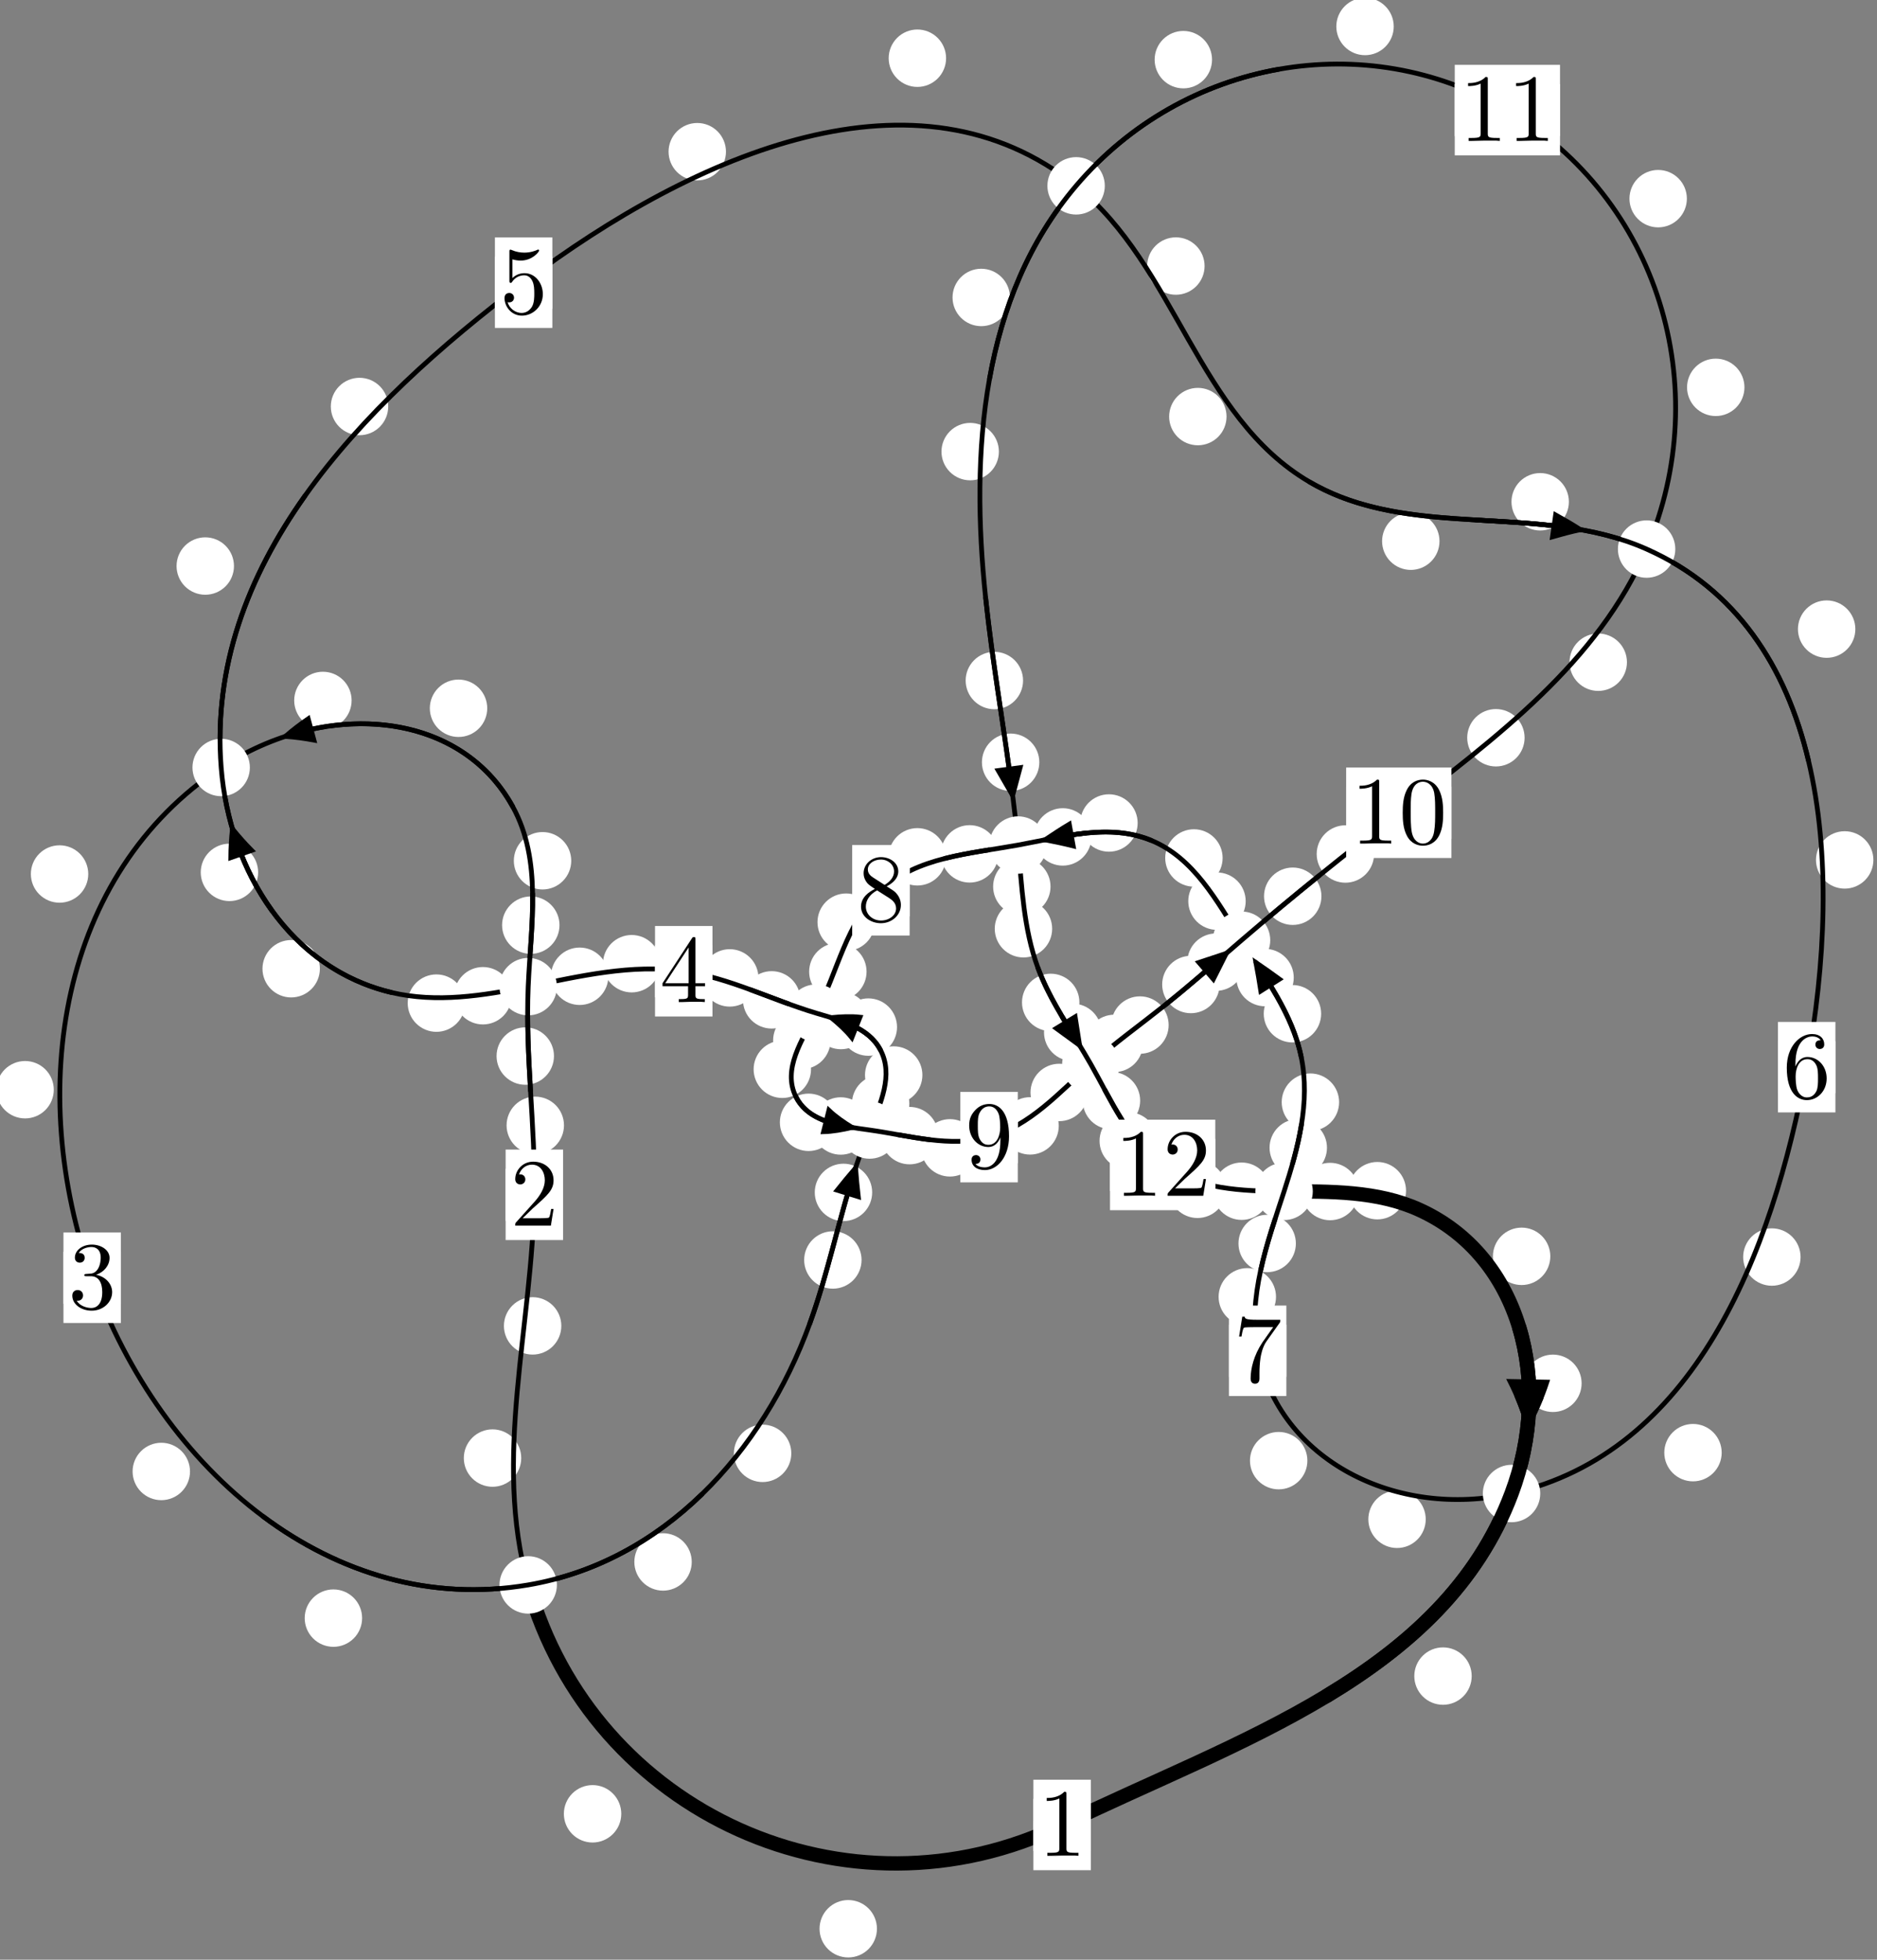 <?xml version="1.0"?>
<!-- Created by MetaPost 1.999 on 2021.07.05:2358 -->
<svg version="1.1" xmlns="http://www.w3.org/2000/svg" xmlns:xlink="http://www.w3.org/1999/xlink" width="195.448" height="204.015" viewBox="0 0 195.448 204.015">
<rect x="0" y="0" width="195.448" height="204.015" fill="#808080" stroke="none"/>
<!-- Original BoundingBox: -55.376053 -38.783203 140.072418 165.231598 -->
  <defs>
    <g transform="scale(0.01,0.01)" id="GLYPHcmr10_48">
      <path style="fill-rule: evenodd;" d="M460 -320C460 -400,455 -480,420 -554C374 -650,292 -666,250 -666C190 -666,117 -640,76 -547C44 -478,39 -400,39 -320C39 -245,43 -155,84 -79C127 2,200 22,249 22C303 22,379 1,423 -94C455 -163,460 -241,460 -320M249 -0C210 -0,151 -25,133 -121C122 -181,122 -273,122 -332C122 -396,122 -462,130 -516C149 -635,224 -644,249 -644C282 -644,348 -626,367 -527C377 -471,377 -395,377 -332C377 -257,377 -189,366 -125C351 -30,294 -0,249 -0"></path>
    </g>
    <g transform="scale(0.01,0.01)" id="GLYPHcmr10_49">
      <path style="fill-rule: evenodd;" d="M294 -640C294 -664,294 -666,271 -666C209 -602,121 -602,89 -602L89 -571C109 -571,168 -571,220 -597L220 -79C220 -43,217 -31,127 -31L95 -31L95 -0L257 -0L130 -3L217 -3L257 -3L297 -3L384 -3L419 -0L419 -31L387 -31C297 -31,294 -42,294 -79"></path>
    </g>
    <g transform="scale(0.01,0.01)" id="GLYPHcmr10_50">
      <path style="fill-rule: evenodd;" d="M127 -77L233 -180C389 -318,449 -372,449 -472C449 -586,359 -666,237 -666C124 -666,50 -574,50 -485C50 -429,100 -429,103 -429C120 -429,155 -441,155 -482C155 -508,137 -534,102 -534C94 -534,92 -534,89 -533C112 -598,166 -635,224 -635C315 -635,358 -554,358 -472C358 -392,308 -313,253 -251L61 -37C50 -26,50 -24,50 -0L421 -0L449 -174L424 -174C419 -144,412 -100,402 -85C395 -77,329 -77,307 -77"></path>
    </g>
    <g transform="scale(0.01,0.01)" id="GLYPHcmr10_51">
      <path style="fill-rule: evenodd;" d="M290 -352C372 -379,430 -449,430 -528C430 -610,342 -666,246 -666C145 -666,69 -606,69 -530C69 -497,91 -478,120 -478C151 -478,171 -500,171 -529C171 -579,124 -579,109 -579C140 -628,206 -641,242 -641C283 -641,338 -619,338 -529C338 -517,336 -459,310 -415C280 -367,246 -364,221 -363C213 -362,189 -360,182 -360C174 -359,167 -358,167 -348C167 -337,174 -337,191 -337L235 -337C317 -337,354 -269,354 -171C354 -35,285 -6,241 -6C198 -6,123 -23,88 -82C123 -77,154 -99,154 -137C154 -173,127 -193,98 -193C74 -193,42 -179,42 -135C42 -44,135 22,244 22C366 22,457 -69,457 -171C457 -253,394 -331,290 -352"></path>
    </g>
    <g transform="scale(0.01,0.01)" id="GLYPHcmr10_52">
      <path style="fill-rule: evenodd;" d="M294 -165L294 -78C294 -42,292 -31,218 -31L197 -31L197 -0L332 -0L238 -3L290 -3L332 -3L374 -3L427 -3L468 -0L468 -31L447 -31C373 -31,371 -42,371 -78L371 -165L471 -165L471 -196L371 -196L371 -651C371 -671,371 -677,355 -677C346 -677,343 -677,335 -665L28 -196L28 -165M300 -196L56 -196L300 -569"></path>
    </g>
    <g transform="scale(0.01,0.01)" id="GLYPHcmr10_53">
      <path style="fill-rule: evenodd;" d="M449 -201C449 -320,367 -420,259 -420C211 -420,168 -404,132 -369L132 -564C152 -558,185 -551,217 -551C340 -551,410 -642,410 -655C410 -661,407 -666,400 -666C399 -666,397 -666,392 -663C372 -654,323 -634,256 -634C216 -634,170 -641,123 -662C115 -665,113 -665,111 -665C101 -665,101 -657,101 -641L101 -345C101 -327,101 -319,115 -319C122 -319,124 -322,128 -328C139 -344,176 -398,257 -398C309 -398,334 -352,342 -334C358 -297,360 -258,360 -208C360 -173,360 -113,336 -71C312 -32,275 -6,229 -6C156 -6,99 -59,82 -118C85 -117,88 -116,99 -116C132 -116,149 -141,149 -165C149 -189,132 -214,99 -214C85 -214,50 -207,50 -161C50 -75,119 22,231 22C347 22,449 -74,449 -201"></path>
    </g>
    <g transform="scale(0.01,0.01)" id="GLYPHcmr10_54">
      <path style="fill-rule: evenodd;" d="M132 -328L132 -352C132 -605,256 -641,307 -641C331 -641,373 -635,395 -601C380 -601,340 -601,340 -556C340 -525,364 -510,386 -510C402 -510,432 -519,432 -558C432 -618,388 -666,305 -666C177 -666,42 -537,42 -316C42 -49,158 22,251 22C362 22,457 -72,457 -204C457 -331,368 -427,257 -427C189 -427,152 -376,132 -328M251 -6C188 -6,158 -66,152 -81C134 -128,134 -208,134 -226C134 -304,166 -404,256 -404C272 -404,318 -404,349 -342C367 -305,367 -254,367 -205C367 -157,367 -107,350 -71C320 -11,274 -6,251 -6"></path>
    </g>
    <g transform="scale(0.01,0.01)" id="GLYPHcmr10_55">
      <path style="fill-rule: evenodd;" d="M476 -609C485 -621,485 -623,485 -644L242 -644C120 -644,118 -657,114 -676L89 -676L56 -470L81 -470C84 -486,93 -549,106 -561C113 -567,191 -567,204 -567L411 -567C400 -551,321 -442,299 -409C209 -274,176 -135,176 -33C176 -23,176 22,222 22C268 22,268 -23,268 -33L268 -84C268 -139,271 -194,279 -248C283 -271,297 -357,341 -419"></path>
    </g>
    <g transform="scale(0.01,0.01)" id="GLYPHcmr10_56">
      <path style="fill-rule: evenodd;" d="M163 -457C117 -487,113 -521,113 -538C113 -599,178 -641,249 -641C322 -641,386 -589,386 -517C386 -460,347 -412,287 -377M309 -362C381 -399,430 -451,430 -517C430 -609,341 -666,250 -666C150 -666,69 -592,69 -499C69 -481,71 -436,113 -389C124 -377,161 -352,186 -335C128 -306,42 -250,42 -151C42 -45,144 22,249 22C362 22,457 -61,457 -168C457 -204,446 -249,408 -291C389 -312,373 -322,309 -362M209 -320L332 -242C360 -223,407 -193,407 -132C407 -58,332 -6,250 -6C164 -6,92 -68,92 -151C92 -209,124 -273,209 -320"></path>
    </g>
    <g transform="scale(0.01,0.01)" id="GLYPHcmr10_57">
      <path style="fill-rule: evenodd;" d="M367 -318L367 -286C367 -52,263 -6,205 -6C188 -6,134 -8,107 -42C151 -42,159 -71,159 -88C159 -119,135 -134,113 -134C97 -134,67 -125,67 -86C67 -19,121 22,206 22C335 22,457 -114,457 -329C457 -598,342 -666,253 -666C198 -666,149 -648,106 -603C65 -558,42 -516,42 -441C42 -316,130 -218,242 -218C303 -218,344 -260,367 -318M243 -241C227 -241,181 -241,150 -304C132 -341,132 -391,132 -440C132 -494,132 -541,153 -578C180 -628,218 -641,253 -641C299 -641,332 -607,349 -562C361 -530,365 -467,365 -421C365 -338,331 -241,243 -241"></path>
    </g>
  </defs>
  <path d="M91.314 200.794C91.314 200.002,90.999 199.242,90.439 198.681C89.878 198.121,89.118 197.806,88.326 197.806C87.533 197.806,86.773 198.121,86.212 198.681C85.652 199.242,85.337 200.002,85.337 200.794C85.337 201.587,85.652 202.347,86.212 202.908C86.773 203.468,87.533 203.783,88.326 203.783C89.118 203.783,89.878 203.468,90.439 202.908C90.999 202.347,91.314 201.587,91.314 200.794Z" style="fill: rgb(100%,100%,100%);stroke: none;"></path>
  <path d="M113.584 189.989C113.584 189.196,113.269 188.436,112.709 187.875C112.148 187.315,111.388 187,110.596 187C109.803 187,109.043 187.315,108.482 187.875C107.922 188.436,107.607 189.196,107.607 189.989C107.607 190.781,107.922 191.541,108.482 192.102C109.043 192.662,109.803 192.977,110.596 192.977C111.388 192.977,112.148 192.662,112.709 192.102C113.269 191.541,113.584 190.781,113.584 189.989Z" style="fill: rgb(100%,100%,100%);stroke: none;"></path>
  <path d="M54.274 151.794C54.274 151.001,53.959 150.241,53.398 149.681C52.838 149.12,52.078 148.805,51.285 148.805C50.492 148.805,49.732 149.12,49.172 149.681C48.611 150.241,48.296 151.001,48.296 151.794C48.296 152.587,48.611 153.347,49.172 153.907C49.732 154.468,50.492 154.783,51.285 154.783C52.078 154.783,52.838 154.468,53.398 153.907C53.959 153.347,54.274 152.587,54.274 151.794Z" style="fill: rgb(100%,100%,100%);stroke: none;"></path>
  <path d="M64.692 188.828C64.692 188.036,64.377 187.275,63.816 186.715C63.256 186.154,62.496 185.84,61.703 185.84C60.91 185.84,60.15 186.154,59.59 186.715C59.029 187.275,58.714 188.036,58.714 188.828C58.714 189.621,59.029 190.381,59.59 190.942C60.15 191.502,60.91 191.817,61.703 191.817C62.496 191.817,63.256 191.502,63.816 190.942C64.377 190.381,64.692 189.621,64.692 188.828Z" style="fill: rgb(100%,100%,100%);stroke: none;"></path>
  <path d="M58.726 117.155C58.726 116.362,58.411 115.602,57.851 115.041C57.291 114.481,56.53 114.166,55.738 114.166C54.945 114.166,54.185 114.481,53.624 115.041C53.064 115.602,52.749 116.362,52.749 117.155C52.749 117.947,53.064 118.707,53.624 119.268C54.185 119.828,54.945 120.143,55.738 120.143C56.53 120.143,57.291 119.828,57.851 119.268C58.411 118.707,58.726 117.947,58.726 117.155Z" style="fill: rgb(100%,100%,100%);stroke: none;"></path>
  <path d="M58.449 138.032C58.449 137.239,58.134 136.479,57.574 135.919C57.013 135.358,56.253 135.043,55.46 135.043C54.668 135.043,53.907 135.358,53.347 135.919C52.786 136.479,52.472 137.239,52.472 138.032C52.472 138.825,52.786 139.585,53.347 140.145C53.907 140.706,54.668 141.021,55.46 141.021C56.253 141.021,57.013 140.706,57.574 140.145C58.134 139.585,58.449 138.825,58.449 138.032Z" style="fill: rgb(100%,100%,100%);stroke: none;"></path>
  <path d="M58.259 96.314C58.259 95.521,57.944 94.761,57.383 94.2C56.823 93.64,56.063 93.325,55.27 93.325C54.477 93.325,53.717 93.64,53.157 94.2C52.596 94.761,52.281 95.521,52.281 96.314C52.281 97.106,52.596 97.866,53.157 98.427C53.717 98.987,54.477 99.302,55.27 99.302C56.063 99.302,56.823 98.987,57.383 98.427C57.944 97.866,58.259 97.106,58.259 96.314Z" style="fill: rgb(100%,100%,100%);stroke: none;"></path>
  <path d="M57.684 109.942C57.684 109.149,57.369 108.389,56.808 107.829C56.248 107.268,55.488 106.953,54.695 106.953C53.902 106.953,53.142 107.268,52.582 107.829C52.021 108.389,51.706 109.149,51.706 109.942C51.706 110.735,52.021 111.495,52.582 112.055C53.142 112.616,53.902 112.931,54.695 112.931C55.488 112.931,56.248 112.616,56.808 112.055C57.369 111.495,57.684 110.735,57.684 109.942Z" style="fill: rgb(100%,100%,100%);stroke: none;"></path>
  <path d="M50.735 73.735C50.735 72.943,50.42 72.182,49.859 71.622C49.299 71.061,48.539 70.747,47.746 70.747C46.953 70.747,46.193 71.061,45.633 71.622C45.072 72.182,44.757 72.943,44.757 73.735C44.757 74.528,45.072 75.288,45.633 75.849C46.193 76.409,46.953 76.724,47.746 76.724C48.539 76.724,49.299 76.409,49.859 75.849C50.42 75.288,50.735 74.528,50.735 73.735Z" style="fill: rgb(100%,100%,100%);stroke: none;"></path>
  <path d="M59.482 89.61C59.482 88.817,59.167 88.057,58.606 87.497C58.046 86.936,57.286 86.621,56.493 86.621C55.7 86.621,54.94 86.936,54.38 87.497C53.819 88.057,53.504 88.817,53.504 89.61C53.504 90.403,53.819 91.163,54.38 91.723C54.94 92.284,55.7 92.599,56.493 92.599C57.286 92.599,58.046 92.284,58.606 91.723C59.167 91.163,59.482 90.403,59.482 89.61Z" style="fill: rgb(100%,100%,100%);stroke: none;"></path>
  <path d="M9.19 90.989C9.19 90.196,8.875 89.436,8.315 88.876C7.754 88.315,6.994 88,6.201 88C5.409 88,4.648 88.315,4.088 88.876C3.527 89.436,3.213 90.196,3.213 90.989C3.213 91.782,3.527 92.542,4.088 93.102C4.648 93.663,5.409 93.978,6.201 93.978C6.994 93.978,7.754 93.663,8.315 93.102C8.875 92.542,9.19 91.782,9.19 90.989Z" style="fill: rgb(100%,100%,100%);stroke: none;"></path>
  <path d="M36.613 72.921C36.613 72.128,36.298 71.368,35.738 70.808C35.177 70.247,34.417 69.932,33.624 69.932C32.831 69.932,32.071 70.247,31.511 70.808C30.95 71.368,30.635 72.128,30.635 72.921C30.635 73.714,30.95 74.474,31.511 75.034C32.071 75.595,32.831 75.91,33.624 75.91C34.417 75.91,35.177 75.595,35.738 75.034C36.298 74.474,36.613 73.714,36.613 72.921Z" style="fill: rgb(100%,100%,100%);stroke: none;"></path>
  <path d="M19.785 153.189C19.785 152.396,19.47 151.636,18.909 151.075C18.349 150.515,17.589 150.2,16.796 150.2C16.003 150.2,15.243 150.515,14.683 151.075C14.122 151.636,13.807 152.396,13.807 153.189C13.807 153.981,14.122 154.742,14.683 155.302C15.243 155.862,16.003 156.177,16.796 156.177C17.589 156.177,18.349 155.862,18.909 155.302C19.47 154.742,19.785 153.981,19.785 153.189Z" style="fill: rgb(100%,100%,100%);stroke: none;"></path>
  <path d="M5.601 113.445C5.601 112.653,5.286 111.893,4.726 111.332C4.166 110.772,3.405 110.457,2.613 110.457C1.82 110.457,1.06 110.772,0.499 111.332C-0.061 111.893,-0.376 112.653,-0.376 113.445C-0.376 114.238,-0.061 114.998,0.499 115.559C1.06 116.119,1.82 116.434,2.613 116.434C3.405 116.434,4.166 116.119,4.726 115.559C5.286 114.998,5.601 114.238,5.601 113.445Z" style="fill: rgb(100%,100%,100%);stroke: none;"></path>
  <path d="M72.03 162.607C72.03 161.814,71.715 161.054,71.155 160.494C70.594 159.933,69.834 159.618,69.041 159.618C68.249 159.618,67.489 159.933,66.928 160.494C66.368 161.054,66.053 161.814,66.053 162.607C66.053 163.4,66.368 164.16,66.928 164.72C67.489 165.281,68.249 165.596,69.041 165.596C69.834 165.596,70.594 165.281,71.155 164.72C71.715 164.16,72.03 163.4,72.03 162.607Z" style="fill: rgb(100%,100%,100%);stroke: none;"></path>
  <path d="M37.706 168.456C37.706 167.664,37.391 166.904,36.83 166.343C36.27 165.783,35.51 165.468,34.717 165.468C33.924 165.468,33.164 165.783,32.604 166.343C32.043 166.904,31.728 167.664,31.728 168.456C31.728 169.249,32.043 170.009,32.604 170.57C33.164 171.13,33.924 171.445,34.717 171.445C35.51 171.445,36.27 171.13,36.83 170.57C37.391 170.009,37.706 169.249,37.706 168.456Z" style="fill: rgb(100%,100%,100%);stroke: none;"></path>
  <path d="M89.713 131.171C89.713 130.379,89.398 129.619,88.838 129.058C88.277 128.498,87.517 128.183,86.724 128.183C85.932 128.183,85.172 128.498,84.611 129.058C84.051 129.619,83.736 130.379,83.736 131.171C83.736 131.964,84.051 132.724,84.611 133.285C85.172 133.845,85.932 134.16,86.724 134.16C87.517 134.16,88.277 133.845,88.838 133.285C89.398 132.724,89.713 131.964,89.713 131.171Z" style="fill: rgb(100%,100%,100%);stroke: none;"></path>
  <path d="M82.397 151.302C82.397 150.51,82.082 149.75,81.521 149.189C80.961 148.629,80.201 148.314,79.408 148.314C78.615 148.314,77.855 148.629,77.295 149.189C76.734 149.75,76.419 150.51,76.419 151.302C76.419 152.095,76.734 152.855,77.295 153.416C77.855 153.976,78.615 154.291,79.408 154.291C80.201 154.291,80.961 153.976,81.521 153.416C82.082 152.855,82.397 152.095,82.397 151.302Z" style="fill: rgb(100%,100%,100%);stroke: none;"></path>
  <path d="M94.688 114.893C94.688 114.1,94.373 113.34,93.813 112.779C93.252 112.219,92.492 111.904,91.7 111.904C90.907 111.904,90.147 112.219,89.586 112.779C89.026 113.34,88.711 114.1,88.711 114.893C88.711 115.685,89.026 116.445,89.586 117.006C90.147 117.566,90.907 117.881,91.7 117.881C92.492 117.881,93.252 117.566,93.813 117.006C94.373 116.445,94.688 115.685,94.688 114.893Z" style="fill: rgb(100%,100%,100%);stroke: none;"></path>
  <path d="M90.817 124.135C90.817 123.343,90.503 122.582,89.942 122.022C89.382 121.461,88.621 121.147,87.829 121.147C87.036 121.147,86.276 121.461,85.715 122.022C85.155 122.582,84.84 123.343,84.84 124.135C84.84 124.928,85.155 125.688,85.715 126.249C86.276 126.809,87.036 127.124,87.829 127.124C88.621 127.124,89.382 126.809,89.942 126.249C90.503 125.688,90.817 124.928,90.817 124.135Z" style="fill: rgb(100%,100%,100%);stroke: none;"></path>
  <path d="M93.406 106.926C93.406 106.134,93.091 105.373,92.53 104.813C91.97 104.252,91.21 103.938,90.417 103.938C89.624 103.938,88.864 104.252,88.304 104.813C87.743 105.373,87.428 106.134,87.428 106.926C87.428 107.719,87.743 108.479,88.304 109.04C88.864 109.6,89.624 109.915,90.417 109.915C91.21 109.915,91.97 109.6,92.53 109.04C93.091 108.479,93.406 107.719,93.406 106.926Z" style="fill: rgb(100%,100%,100%);stroke: none;"></path>
  <path d="M96.047 111.916C96.047 111.124,95.732 110.364,95.172 109.803C94.611 109.243,93.851 108.928,93.059 108.928C92.266 108.928,91.506 109.243,90.945 109.803C90.385 110.364,90.07 111.124,90.07 111.916C90.07 112.709,90.385 113.469,90.945 114.03C91.506 114.59,92.266 114.905,93.059 114.905C93.851 114.905,94.611 114.59,95.172 114.03C95.732 113.469,96.047 112.709,96.047 111.916Z" style="fill: rgb(100%,100%,100%);stroke: none;"></path>
  <path d="M83.34 104.092C83.34 103.299,83.025 102.539,82.465 101.978C81.904 101.418,81.144 101.103,80.352 101.103C79.559 101.103,78.799 101.418,78.238 101.978C77.678 102.539,77.363 103.299,77.363 104.092C77.363 104.884,77.678 105.644,78.238 106.205C78.799 106.765,79.559 107.08,80.352 107.08C81.144 107.08,81.904 106.765,82.465 106.205C83.025 105.644,83.34 104.884,83.34 104.092Z" style="fill: rgb(100%,100%,100%);stroke: none;"></path>
  <path d="M90.554 106.243C90.554 105.45,90.239 104.69,89.678 104.13C89.118 103.569,88.358 103.254,87.565 103.254C86.772 103.254,86.012 103.569,85.452 104.13C84.891 104.69,84.576 105.45,84.576 106.243C84.576 107.036,84.891 107.796,85.452 108.356C86.012 108.917,86.772 109.232,87.565 109.232C88.358 109.232,89.118 108.917,89.678 108.356C90.239 107.796,90.554 107.036,90.554 106.243Z" style="fill: rgb(100%,100%,100%);stroke: none;"></path>
  <path d="M68.764 100.327C68.764 99.534,68.449 98.774,67.889 98.214C67.328 97.653,66.568 97.338,65.776 97.338C64.983 97.338,64.223 97.653,63.662 98.214C63.102 98.774,62.787 99.534,62.787 100.327C62.787 101.12,63.102 101.88,63.662 102.44C64.223 103.001,64.983 103.316,65.776 103.316C66.568 103.316,67.328 103.001,67.889 102.44C68.449 101.88,68.764 101.12,68.764 100.327Z" style="fill: rgb(100%,100%,100%);stroke: none;"></path>
  <path d="M78.975 101.806C78.975 101.013,78.66 100.253,78.1 99.693C77.539 99.132,76.779 98.817,75.986 98.817C75.194 98.817,74.434 99.132,73.873 99.693C73.313 100.253,72.998 101.013,72.998 101.806C72.998 102.599,73.313 103.359,73.873 103.919C74.434 104.48,75.194 104.795,75.986 104.795C76.779 104.795,77.539 104.48,78.1 103.919C78.66 103.359,78.975 102.599,78.975 101.806Z" style="fill: rgb(100%,100%,100%);stroke: none;"></path>
  <path d="M53.275 103.662C53.275 102.87,52.96 102.11,52.399 101.549C51.839 100.989,51.079 100.674,50.286 100.674C49.493 100.674,48.733 100.989,48.173 101.549C47.612 102.11,47.297 102.87,47.297 103.662C47.297 104.455,47.612 105.215,48.173 105.776C48.733 106.336,49.493 106.651,50.286 106.651C51.079 106.651,51.839 106.336,52.399 105.776C52.96 105.215,53.275 104.455,53.275 103.662Z" style="fill: rgb(100%,100%,100%);stroke: none;"></path>
  <path d="M63.348 101.635C63.348 100.842,63.033 100.082,62.472 99.522C61.912 98.961,61.151 98.646,60.359 98.646C59.566 98.646,58.806 98.961,58.245 99.522C57.685 100.082,57.37 100.842,57.37 101.635C57.37 102.428,57.685 103.188,58.245 103.748C58.806 104.309,59.566 104.624,60.359 104.624C61.151 104.624,61.912 104.309,62.472 103.748C63.033 103.188,63.348 102.428,63.348 101.635Z" style="fill: rgb(100%,100%,100%);stroke: none;"></path>
  <path d="M33.308 100.851C33.308 100.058,32.993 99.298,32.433 98.737C31.872 98.177,31.112 97.862,30.319 97.862C29.527 97.862,28.766 98.177,28.206 98.737C27.646 99.298,27.331 100.058,27.331 100.851C27.331 101.643,27.646 102.403,28.206 102.964C28.766 103.524,29.527 103.839,30.319 103.839C31.112 103.839,31.872 103.524,32.433 102.964C32.993 102.403,33.308 101.643,33.308 100.851Z" style="fill: rgb(100%,100%,100%);stroke: none;"></path>
  <path d="M48.43 104.431C48.43 103.638,48.115 102.878,47.555 102.317C46.994 101.757,46.234 101.442,45.441 101.442C44.649 101.442,43.889 101.757,43.328 102.317C42.768 102.878,42.453 103.638,42.453 104.431C42.453 105.223,42.768 105.984,43.328 106.544C43.889 107.105,44.649 107.42,45.441 107.42C46.234 107.42,46.994 107.105,47.555 106.544C48.115 105.984,48.43 105.223,48.43 104.431Z" style="fill: rgb(100%,100%,100%);stroke: none;"></path>
  <path d="M24.363 58.929C24.363 58.136,24.048 57.376,23.487 56.815C22.927 56.255,22.166 55.94,21.374 55.94C20.581 55.94,19.821 56.255,19.26 56.815C18.7 57.376,18.385 58.136,18.385 58.929C18.385 59.721,18.7 60.482,19.26 61.042C19.821 61.602,20.581 61.917,21.374 61.917C22.166 61.917,22.927 61.602,23.487 61.042C24.048 60.482,24.363 59.721,24.363 58.929Z" style="fill: rgb(100%,100%,100%);stroke: none;"></path>
  <path d="M26.88 90.819C26.88 90.026,26.565 89.266,26.005 88.705C25.444 88.145,24.684 87.83,23.892 87.83C23.099 87.83,22.339 88.145,21.778 88.705C21.218 89.266,20.903 90.026,20.903 90.819C20.903 91.611,21.218 92.372,21.778 92.932C22.339 93.493,23.099 93.808,23.892 93.808C24.684 93.808,25.444 93.493,26.005 92.932C26.565 92.372,26.88 91.611,26.88 90.819Z" style="fill: rgb(100%,100%,100%);stroke: none;"></path>
  <path d="M75.593 15.792C75.593 14.999,75.278 14.239,74.718 13.678C74.157 13.118,73.397 12.803,72.604 12.803C71.812 12.803,71.052 13.118,70.491 13.678C69.931 14.239,69.616 14.999,69.616 15.792C69.616 16.584,69.931 17.345,70.491 17.905C71.052 18.466,71.812 18.781,72.604 18.781C73.397 18.781,74.157 18.466,74.718 17.905C75.278 17.345,75.593 16.584,75.593 15.792Z" style="fill: rgb(100%,100%,100%);stroke: none;"></path>
  <path d="M40.425 42.319C40.425 41.527,40.11 40.767,39.549 40.206C38.989 39.646,38.229 39.331,37.436 39.331C36.643 39.331,35.883 39.646,35.323 40.206C34.762 40.767,34.447 41.527,34.447 42.319C34.447 43.112,34.762 43.872,35.323 44.433C35.883 44.993,36.643 45.308,37.436 45.308C38.229 45.308,38.989 44.993,39.549 44.433C40.11 43.872,40.425 43.112,40.425 42.319Z" style="fill: rgb(100%,100%,100%);stroke: none;"></path>
  <path d="M125.43 27.697C125.43 26.904,125.115 26.144,124.555 25.584C123.994 25.023,123.234 24.708,122.441 24.708C121.649 24.708,120.888 25.023,120.328 25.584C119.767 26.144,119.453 26.904,119.453 27.697C119.453 28.49,119.767 29.25,120.328 29.81C120.888 30.371,121.649 30.686,122.441 30.686C123.234 30.686,123.994 30.371,124.555 29.81C125.115 29.25,125.43 28.49,125.43 27.697Z" style="fill: rgb(100%,100%,100%);stroke: none;"></path>
  <path d="M98.514 6.061C98.514 5.268,98.199 4.508,97.638 3.947C97.078 3.387,96.318 3.072,95.525 3.072C94.732 3.072,93.972 3.387,93.412 3.947C92.851 4.508,92.536 5.268,92.536 6.061C92.536 6.853,92.851 7.614,93.412 8.174C93.972 8.735,94.732 9.05,95.525 9.05C96.318 9.05,97.078 8.735,97.638 8.174C98.199 7.614,98.514 6.853,98.514 6.061Z" style="fill: rgb(100%,100%,100%);stroke: none;"></path>
  <path d="M149.892 56.342C149.892 55.549,149.577 54.789,149.016 54.229C148.456 53.668,147.696 53.353,146.903 53.353C146.11 53.353,145.35 53.668,144.79 54.229C144.229 54.789,143.914 55.549,143.914 56.342C143.914 57.135,144.229 57.895,144.79 58.455C145.35 59.016,146.11 59.331,146.903 59.331C147.696 59.331,148.456 59.016,149.016 58.455C149.577 57.895,149.892 57.135,149.892 56.342Z" style="fill: rgb(100%,100%,100%);stroke: none;"></path>
  <path d="M127.717 43.369C127.717 42.576,127.403 41.816,126.842 41.255C126.282 40.695,125.521 40.38,124.729 40.38C123.936 40.38,123.176 40.695,122.615 41.255C122.055 41.816,121.74 42.576,121.74 43.369C121.74 44.161,122.055 44.921,122.615 45.482C123.176 46.042,123.936 46.357,124.729 46.357C125.521 46.357,126.282 46.042,126.842 45.482C127.403 44.921,127.717 44.161,127.717 43.369Z" style="fill: rgb(100%,100%,100%);stroke: none;"></path>
  <path d="M193.194 65.495C193.194 64.702,192.879 63.942,192.318 63.382C191.758 62.821,190.998 62.506,190.205 62.506C189.412 62.506,188.652 62.821,188.092 63.382C187.531 63.942,187.216 64.702,187.216 65.495C187.216 66.288,187.531 67.048,188.092 67.608C188.652 68.169,189.412 68.484,190.205 68.484C190.998 68.484,191.758 68.169,192.318 67.608C192.879 67.048,193.194 66.288,193.194 65.495Z" style="fill: rgb(100%,100%,100%);stroke: none;"></path>
  <path d="M163.365 52.237C163.365 51.445,163.05 50.685,162.49 50.124C161.929 49.564,161.169 49.249,160.376 49.249C159.584 49.249,158.824 49.564,158.263 50.124C157.703 50.685,157.388 51.445,157.388 52.237C157.388 53.03,157.703 53.79,158.263 54.351C158.824 54.911,159.584 55.226,160.376 55.226C161.169 55.226,161.929 54.911,162.49 54.351C163.05 53.79,163.365 53.03,163.365 52.237Z" style="fill: rgb(100%,100%,100%);stroke: none;"></path>
  <path d="M187.489 130.865C187.489 130.073,187.174 129.313,186.614 128.752C186.053 128.192,185.293 127.877,184.5 127.877C183.708 127.877,182.948 128.192,182.387 128.752C181.827 129.313,181.512 130.073,181.512 130.865C181.512 131.658,181.827 132.418,182.387 132.979C182.948 133.539,183.708 133.854,184.5 133.854C185.293 133.854,186.053 133.539,186.614 132.979C187.174 132.418,187.489 131.658,187.489 130.865Z" style="fill: rgb(100%,100%,100%);stroke: none;"></path>
  <path d="M195.072 89.522C195.072 88.73,194.757 87.97,194.197 87.409C193.637 86.849,192.876 86.534,192.084 86.534C191.291 86.534,190.531 86.849,189.97 87.409C189.41 87.97,189.095 88.73,189.095 89.522C189.095 90.315,189.41 91.075,189.97 91.636C190.531 92.196,191.291 92.511,192.084 92.511C192.876 92.511,193.637 92.196,194.197 91.636C194.757 91.075,195.072 90.315,195.072 89.522Z" style="fill: rgb(100%,100%,100%);stroke: none;"></path>
  <path d="M148.459 158.168C148.459 157.376,148.144 156.616,147.584 156.055C147.023 155.495,146.263 155.18,145.471 155.18C144.678 155.18,143.918 155.495,143.357 156.055C142.797 156.616,142.482 157.376,142.482 158.168C142.482 158.961,142.797 159.721,143.357 160.282C143.918 160.842,144.678 161.157,145.471 161.157C146.263 161.157,147.023 160.842,147.584 160.282C148.144 159.721,148.459 158.961,148.459 158.168Z" style="fill: rgb(100%,100%,100%);stroke: none;"></path>
  <path d="M179.276 151.23C179.276 150.437,178.961 149.677,178.401 149.117C177.84 148.556,177.08 148.241,176.288 148.241C175.495 148.241,174.735 148.556,174.174 149.117C173.614 149.677,173.299 150.437,173.299 151.23C173.299 152.023,173.614 152.783,174.174 153.343C174.735 153.904,175.495 154.219,176.288 154.219C177.08 154.219,177.84 153.904,178.401 153.343C178.961 152.783,179.276 152.023,179.276 151.23Z" style="fill: rgb(100%,100%,100%);stroke: none;"></path>
  <path d="M132.868 135.007C132.868 134.214,132.553 133.454,131.992 132.894C131.432 132.333,130.672 132.018,129.879 132.018C129.086 132.018,128.326 132.333,127.766 132.894C127.205 133.454,126.89 134.214,126.89 135.007C126.89 135.8,127.205 136.56,127.766 137.12C128.326 137.681,129.086 137.996,129.879 137.996C130.672 137.996,131.432 137.681,131.992 137.12C132.553 136.56,132.868 135.8,132.868 135.007Z" style="fill: rgb(100%,100%,100%);stroke: none;"></path>
  <path d="M136.135 152.062C136.135 151.27,135.82 150.51,135.26 149.949C134.699 149.389,133.939 149.074,133.146 149.074C132.354 149.074,131.593 149.389,131.033 149.949C130.472 150.51,130.157 151.27,130.157 152.062C130.157 152.855,130.472 153.615,131.033 154.176C131.593 154.736,132.354 155.051,133.146 155.051C133.939 155.051,134.699 154.736,135.26 154.176C135.82 153.615,136.135 152.855,136.135 152.062Z" style="fill: rgb(100%,100%,100%);stroke: none;"></path>
  <path d="M138.174 119.485C138.174 118.692,137.859 117.932,137.298 117.372C136.738 116.811,135.977 116.496,135.185 116.496C134.392 116.496,133.632 116.811,133.071 117.372C132.511 117.932,132.196 118.692,132.196 119.485C132.196 120.278,132.511 121.038,133.071 121.598C133.632 122.159,134.392 122.474,135.185 122.474C135.977 122.474,136.738 122.159,137.298 121.598C137.859 121.038,138.174 120.278,138.174 119.485Z" style="fill: rgb(100%,100%,100%);stroke: none;"></path>
  <path d="M134.937 129.453C134.937 128.661,134.622 127.901,134.061 127.34C133.501 126.78,132.741 126.465,131.948 126.465C131.155 126.465,130.395 126.78,129.835 127.34C129.274 127.901,128.959 128.661,128.959 129.453C128.959 130.246,129.274 131.006,129.835 131.567C130.395 132.127,131.155 132.442,131.948 132.442C132.741 132.442,133.501 132.127,134.061 131.567C134.622 131.006,134.937 130.246,134.937 129.453Z" style="fill: rgb(100%,100%,100%);stroke: none;"></path>
  <path d="M137.568 105.536C137.568 104.743,137.253 103.983,136.693 103.422C136.132 102.862,135.372 102.547,134.58 102.547C133.787 102.547,133.027 102.862,132.466 103.422C131.906 103.983,131.591 104.743,131.591 105.536C131.591 106.328,131.906 107.089,132.466 107.649C133.027 108.21,133.787 108.525,134.58 108.525C135.372 108.525,136.132 108.21,136.693 107.649C137.253 107.089,137.568 106.328,137.568 105.536Z" style="fill: rgb(100%,100%,100%);stroke: none;"></path>
  <path d="M139.439 114.742C139.439 113.949,139.124 113.189,138.563 112.629C138.003 112.068,137.243 111.753,136.45 111.753C135.657 111.753,134.897 112.068,134.337 112.629C133.776 113.189,133.461 113.949,133.461 114.742C133.461 115.535,133.776 116.295,134.337 116.855C134.897 117.416,135.657 117.731,136.45 117.731C137.243 117.731,138.003 117.416,138.563 116.855C139.124 116.295,139.439 115.535,139.439 114.742Z" style="fill: rgb(100%,100%,100%);stroke: none;"></path>
  <path d="M129.711 93.816C129.711 93.024,129.396 92.264,128.835 91.703C128.275 91.143,127.515 90.828,126.722 90.828C125.929 90.828,125.169 91.143,124.609 91.703C124.048 92.264,123.733 93.024,123.733 93.816C123.733 94.609,124.048 95.369,124.609 95.93C125.169 96.49,125.929 96.805,126.722 96.805C127.515 96.805,128.275 96.49,128.835 95.93C129.396 95.369,129.711 94.609,129.711 93.816Z" style="fill: rgb(100%,100%,100%);stroke: none;"></path>
  <path d="M134.715 101.772C134.715 100.98,134.401 100.219,133.84 99.659C133.28 99.098,132.519 98.783,131.727 98.783C130.934 98.783,130.174 99.098,129.613 99.659C129.053 100.219,128.738 100.98,128.738 101.772C128.738 102.565,129.053 103.325,129.613 103.886C130.174 104.446,130.934 104.761,131.727 104.761C132.519 104.761,133.28 104.446,133.84 103.886C134.401 103.325,134.715 102.565,134.715 101.772Z" style="fill: rgb(100%,100%,100%);stroke: none;"></path>
  <path d="M118.462 85.679C118.462 84.886,118.147 84.126,117.587 83.565C117.026 83.005,116.266 82.69,115.473 82.69C114.681 82.69,113.92 83.005,113.36 83.565C112.799 84.126,112.485 84.886,112.485 85.679C112.485 86.471,112.799 87.232,113.36 87.792C113.92 88.353,114.681 88.668,115.473 88.668C116.266 88.668,117.026 88.353,117.587 87.792C118.147 87.232,118.462 86.471,118.462 85.679Z" style="fill: rgb(100%,100%,100%);stroke: none;"></path>
  <path d="M127.309 89.319C127.309 88.526,126.994 87.766,126.433 87.206C125.873 86.645,125.113 86.33,124.32 86.33C123.527 86.33,122.767 86.645,122.207 87.206C121.646 87.766,121.331 88.526,121.331 89.319C121.331 90.112,121.646 90.872,122.207 91.432C122.767 91.993,123.527 92.308,124.32 92.308C125.113 92.308,125.873 91.993,126.433 91.432C126.994 90.872,127.309 90.112,127.309 89.319Z" style="fill: rgb(100%,100%,100%);stroke: none;"></path>
  <path d="M103.955 88.893C103.955 88.101,103.64 87.34,103.08 86.78C102.519 86.219,101.759 85.904,100.966 85.904C100.174 85.904,99.413 86.219,98.853 86.78C98.292 87.34,97.977 88.101,97.977 88.893C97.977 89.686,98.292 90.446,98.853 91.007C99.413 91.567,100.174 91.882,100.966 91.882C101.759 91.882,102.519 91.567,103.08 91.007C103.64 90.446,103.955 89.686,103.955 88.893Z" style="fill: rgb(100%,100%,100%);stroke: none;"></path>
  <path d="M113.652 87.128C113.652 86.335,113.337 85.575,112.777 85.015C112.216 84.454,111.456 84.139,110.664 84.139C109.871 84.139,109.111 84.454,108.55 85.015C107.99 85.575,107.675 86.335,107.675 87.128C107.675 87.921,107.99 88.681,108.55 89.241C109.111 89.802,109.871 90.117,110.664 90.117C111.456 90.117,112.216 89.802,112.777 89.241C113.337 88.681,113.652 87.921,113.652 87.128Z" style="fill: rgb(100%,100%,100%);stroke: none;"></path>
  <path d="M91.1 96.003C91.1 95.211,90.785 94.45,90.225 93.89C89.664 93.329,88.904 93.014,88.111 93.014C87.319 93.014,86.559 93.329,85.998 93.89C85.438 94.45,85.123 95.211,85.123 96.003C85.123 96.796,85.438 97.556,85.998 98.117C86.559 98.677,87.319 98.992,88.111 98.992C88.904 98.992,89.664 98.677,90.225 98.117C90.785 97.556,91.1 96.796,91.1 96.003Z" style="fill: rgb(100%,100%,100%);stroke: none;"></path>
  <path d="M98.511 89.2C98.511 88.407,98.196 87.647,97.635 87.086C97.075 86.526,96.315 86.211,95.522 86.211C94.729 86.211,93.969 86.526,93.409 87.086C92.848 87.647,92.533 88.407,92.533 89.2C92.533 89.992,92.848 90.752,93.409 91.313C93.969 91.873,94.729 92.188,95.522 92.188C96.315 92.188,97.075 91.873,97.635 91.313C98.196 90.752,98.511 89.992,98.511 89.2Z" style="fill: rgb(100%,100%,100%);stroke: none;"></path>
  <path d="M86.48 108.314C86.48 107.521,86.165 106.761,85.605 106.201C85.044 105.64,84.284 105.325,83.491 105.325C82.699 105.325,81.938 105.64,81.378 106.201C80.817 106.761,80.503 107.521,80.503 108.314C80.503 109.107,80.817 109.867,81.378 110.427C81.938 110.988,82.699 111.303,83.491 111.303C84.284 111.303,85.044 110.988,85.605 110.427C86.165 109.867,86.48 109.107,86.48 108.314Z" style="fill: rgb(100%,100%,100%);stroke: none;"></path>
  <path d="M90.233 101.157C90.233 100.364,89.918 99.604,89.357 99.044C88.797 98.483,88.037 98.168,87.244 98.168C86.451 98.168,85.691 98.483,85.131 99.044C84.57 99.604,84.255 100.364,84.255 101.157C84.255 101.95,84.57 102.71,85.131 103.27C85.691 103.831,86.451 104.146,87.244 104.146C88.037 104.146,88.797 103.831,89.357 103.27C89.918 102.71,90.233 101.95,90.233 101.157Z" style="fill: rgb(100%,100%,100%);stroke: none;"></path>
  <path d="M87.183 116.84C87.183 116.047,86.868 115.287,86.308 114.727C85.747 114.166,84.987 113.851,84.194 113.851C83.402 113.851,82.641 114.166,82.081 114.727C81.521 115.287,81.206 116.047,81.206 116.84C81.206 117.633,81.521 118.393,82.081 118.953C82.641 119.514,83.402 119.829,84.194 119.829C84.987 119.829,85.747 119.514,86.308 118.953C86.868 118.393,87.183 117.633,87.183 116.84Z" style="fill: rgb(100%,100%,100%);stroke: none;"></path>
  <path d="M84.45 111.318C84.45 110.526,84.135 109.766,83.575 109.205C83.014 108.645,82.254 108.33,81.461 108.33C80.669 108.33,79.909 108.645,79.348 109.205C78.788 109.766,78.473 110.526,78.473 111.318C78.473 112.111,78.788 112.871,79.348 113.432C79.909 113.992,80.669 114.307,81.461 114.307C82.254 114.307,83.014 113.992,83.575 113.432C84.135 112.871,84.45 112.111,84.45 111.318Z" style="fill: rgb(100%,100%,100%);stroke: none;"></path>
  <path d="M97.7 118.225C97.7 117.432,97.385 116.672,96.824 116.112C96.264 115.551,95.504 115.236,94.711 115.236C93.918 115.236,93.158 115.551,92.598 116.112C92.037 116.672,91.722 117.432,91.722 118.225C91.722 119.018,92.037 119.778,92.598 120.338C93.158 120.899,93.918 121.214,94.711 121.214C95.504 121.214,96.264 120.899,96.824 120.338C97.385 119.778,97.7 119.018,97.7 118.225Z" style="fill: rgb(100%,100%,100%);stroke: none;"></path>
  <path d="M90.532 117.221C90.532 116.429,90.217 115.668,89.656 115.108C89.096 114.547,88.336 114.233,87.543 114.233C86.75 114.233,85.99 114.547,85.43 115.108C84.869 115.668,84.554 116.429,84.554 117.221C84.554 118.014,84.869 118.774,85.43 119.335C85.99 119.895,86.75 120.21,87.543 120.21C88.336 120.21,89.096 119.895,89.656 119.335C90.217 118.774,90.532 118.014,90.532 117.221Z" style="fill: rgb(100%,100%,100%);stroke: none;"></path>
  <path d="M110.247 117.211C110.247 116.418,109.933 115.658,109.372 115.097C108.812 114.537,108.051 114.222,107.259 114.222C106.466 114.222,105.706 114.537,105.145 115.097C104.585 115.658,104.27 116.418,104.27 117.211C104.27 118.003,104.585 118.763,105.145 119.324C105.706 119.884,106.466 120.199,107.259 120.199C108.051 120.199,108.812 119.884,109.372 119.324C109.933 118.763,110.247 118.003,110.247 117.211Z" style="fill: rgb(100%,100%,100%);stroke: none;"></path>
  <path d="M101.904 119.498C101.904 118.705,101.589 117.945,101.029 117.384C100.468 116.824,99.708 116.509,98.916 116.509C98.123 116.509,97.363 116.824,96.802 117.384C96.242 117.945,95.927 118.705,95.927 119.498C95.927 120.29,96.242 121.051,96.802 121.611C97.363 122.172,98.123 122.487,98.916 122.487C99.708 122.487,100.468 122.172,101.029 121.611C101.589 121.051,101.904 120.29,101.904 119.498Z" style="fill: rgb(100%,100%,100%);stroke: none;"></path>
  <path d="M119.022 108.623C119.022 107.831,118.707 107.071,118.147 106.51C117.586 105.95,116.826 105.635,116.033 105.635C115.241 105.635,114.481 105.95,113.92 106.51C113.36 107.071,113.045 107.831,113.045 108.623C113.045 109.416,113.36 110.176,113.92 110.737C114.481 111.297,115.241 111.612,116.033 111.612C116.826 111.612,117.586 111.297,118.147 110.737C118.707 110.176,119.022 109.416,119.022 108.623Z" style="fill: rgb(100%,100%,100%);stroke: none;"></path>
  <path d="M113.283 113.731C113.283 112.939,112.968 112.178,112.407 111.618C111.847 111.057,111.087 110.742,110.294 110.742C109.501 110.742,108.741 111.057,108.181 111.618C107.62 112.178,107.305 112.939,107.305 113.731C107.305 114.524,107.62 115.284,108.181 115.845C108.741 116.405,109.501 116.72,110.294 116.72C111.087 116.72,111.847 116.405,112.407 115.845C112.968 115.284,113.283 114.524,113.283 113.731Z" style="fill: rgb(100%,100%,100%);stroke: none;"></path>
  <path d="M126.992 102.493C126.992 101.701,126.677 100.941,126.117 100.38C125.556 99.82,124.796 99.505,124.004 99.505C123.211 99.505,122.451 99.82,121.89 100.38C121.33 100.941,121.015 101.701,121.015 102.493C121.015 103.286,121.33 104.046,121.89 104.607C122.451 105.167,123.211 105.482,124.004 105.482C124.796 105.482,125.556 105.167,126.117 104.607C126.677 104.046,126.992 103.286,126.992 102.493Z" style="fill: rgb(100%,100%,100%);stroke: none;"></path>
  <path d="M121.689 106.714C121.689 105.921,121.374 105.161,120.814 104.601C120.253 104.04,119.493 103.725,118.701 103.725C117.908 103.725,117.148 104.04,116.587 104.601C116.027 105.161,115.712 105.921,115.712 106.714C115.712 107.507,116.027 108.267,116.587 108.827C117.148 109.388,117.908 109.703,118.701 109.703C119.493 109.703,120.253 109.388,120.814 108.827C121.374 108.267,121.689 107.507,121.689 106.714Z" style="fill: rgb(100%,100%,100%);stroke: none;"></path>
  <path d="M137.598 93.303C137.598 92.511,137.283 91.751,136.723 91.19C136.162 90.63,135.402 90.315,134.609 90.315C133.817 90.315,133.057 90.63,132.496 91.19C131.936 91.751,131.621 92.511,131.621 93.303C131.621 94.096,131.936 94.856,132.496 95.417C133.057 95.977,133.817 96.292,134.609 96.292C135.402 96.292,136.162 95.977,136.723 95.417C137.283 94.856,137.598 94.096,137.598 93.303Z" style="fill: rgb(100%,100%,100%);stroke: none;"></path>
  <path d="M129.611 100.165C129.611 99.373,129.297 98.612,128.736 98.052C128.176 97.491,127.415 97.176,126.623 97.176C125.83 97.176,125.07 97.491,124.509 98.052C123.949 98.612,123.634 99.373,123.634 100.165C123.634 100.958,123.949 101.718,124.509 102.279C125.07 102.839,125.83 103.154,126.623 103.154C127.415 103.154,128.176 102.839,128.736 102.279C129.297 101.718,129.611 100.958,129.611 100.165Z" style="fill: rgb(100%,100%,100%);stroke: none;"></path>
  <path d="M158.754 76.805C158.754 76.012,158.439 75.252,157.879 74.691C157.318 74.131,156.558 73.816,155.766 73.816C154.973 73.816,154.213 74.131,153.652 74.691C153.092 75.252,152.777 76.012,152.777 76.805C152.777 77.597,153.092 78.357,153.652 78.918C154.213 79.478,154.973 79.793,155.766 79.793C156.558 79.793,157.318 79.478,157.879 78.918C158.439 78.357,158.754 77.597,158.754 76.805Z" style="fill: rgb(100%,100%,100%);stroke: none;"></path>
  <path d="M143.081 88.907C143.081 88.114,142.766 87.354,142.205 86.793C141.645 86.233,140.885 85.918,140.092 85.918C139.299 85.918,138.539 86.233,137.979 86.793C137.418 87.354,137.103 88.114,137.103 88.907C137.103 89.699,137.418 90.46,137.979 91.02C138.539 91.581,139.299 91.896,140.092 91.896C140.885 91.896,141.645 91.581,142.205 91.02C142.766 90.46,143.081 89.699,143.081 88.907Z" style="fill: rgb(100%,100%,100%);stroke: none;"></path>
  <path d="M181.646 40.325C181.646 39.532,181.331 38.772,180.771 38.211C180.21 37.651,179.45 37.336,178.657 37.336C177.865 37.336,177.104 37.651,176.544 38.211C175.984 38.772,175.669 39.532,175.669 40.325C175.669 41.117,175.984 41.878,176.544 42.438C177.104 42.999,177.865 43.313,178.657 43.313C179.45 43.313,180.21 42.999,180.771 42.438C181.331 41.878,181.646 41.117,181.646 40.325Z" style="fill: rgb(100%,100%,100%);stroke: none;"></path>
  <path d="M169.41 68.941C169.41 68.148,169.095 67.388,168.534 66.827C167.974 66.267,167.214 65.952,166.421 65.952C165.628 65.952,164.868 66.267,164.308 66.827C163.747 67.388,163.432 68.148,163.432 68.941C163.432 69.733,163.747 70.494,164.308 71.054C164.868 71.615,165.628 71.929,166.421 71.929C167.214 71.929,167.974 71.615,168.534 71.054C169.095 70.494,169.41 69.733,169.41 68.941Z" style="fill: rgb(100%,100%,100%);stroke: none;"></path>
  <path d="M145.127 2.757C145.127 1.964,144.812 1.204,144.251 0.644C143.691 0.083,142.931 -0.232,142.138 -0.232C141.345 -0.232,140.585 0.083,140.025 0.644C139.464 1.204,139.149 1.964,139.149 2.757C139.149 3.55,139.464 4.31,140.025 4.87C140.585 5.431,141.345 5.746,142.138 5.746C142.931 5.746,143.691 5.431,144.251 4.87C144.812 4.31,145.127 3.55,145.127 2.757Z" style="fill: rgb(100%,100%,100%);stroke: none;"></path>
  <path d="M175.65 20.681C175.65 19.888,175.335 19.128,174.774 18.568C174.214 18.007,173.453 17.692,172.661 17.692C171.868 17.692,171.108 18.007,170.547 18.568C169.987 19.128,169.672 19.888,169.672 20.681C169.672 21.474,169.987 22.234,170.547 22.794C171.108 23.355,171.868 23.67,172.661 23.67C173.453 23.67,174.214 23.355,174.774 22.794C175.335 22.234,175.65 21.474,175.65 20.681Z" style="fill: rgb(100%,100%,100%);stroke: none;"></path>
  <path d="M105.163 30.967C105.163 30.174,104.848 29.414,104.288 28.854C103.727 28.293,102.967 27.978,102.175 27.978C101.382 27.978,100.622 28.293,100.061 28.854C99.501 29.414,99.186 30.174,99.186 30.967C99.186 31.76,99.501 32.52,100.061 33.08C100.622 33.641,101.382 33.956,102.175 33.956C102.967 33.956,103.727 33.641,104.288 33.08C104.848 32.52,105.163 31.76,105.163 30.967Z" style="fill: rgb(100%,100%,100%);stroke: none;"></path>
  <path d="M126.207 6.21C126.207 5.417,125.892 4.657,125.332 4.096C124.771 3.536,124.011 3.221,123.219 3.221C122.426 3.221,121.666 3.536,121.105 4.096C120.545 4.657,120.23 5.417,120.23 6.21C120.23 7.002,120.545 7.763,121.105 8.323C121.666 8.884,122.426 9.198,123.219 9.198C124.011 9.198,124.771 8.884,125.332 8.323C125.892 7.763,126.207 7.002,126.207 6.21Z" style="fill: rgb(100%,100%,100%);stroke: none;"></path>
  <path d="M106.53 70.847C106.53 70.055,106.215 69.295,105.654 68.734C105.094 68.174,104.334 67.859,103.541 67.859C102.748 67.859,101.988 68.174,101.428 68.734C100.867 69.295,100.552 70.055,100.552 70.847C100.552 71.64,100.867 72.4,101.428 72.961C101.988 73.521,102.748 73.836,103.541 73.836C104.334 73.836,105.094 73.521,105.654 72.961C106.215 72.4,106.53 71.64,106.53 70.847Z" style="fill: rgb(100%,100%,100%);stroke: none;"></path>
  <path d="M104.012 47.016C104.012 46.223,103.697 45.463,103.136 44.902C102.576 44.342,101.816 44.027,101.023 44.027C100.23 44.027,99.47 44.342,98.91 44.902C98.349 45.463,98.034 46.223,98.034 47.016C98.034 47.808,98.349 48.568,98.91 49.129C99.47 49.689,100.23 50.004,101.023 50.004C101.816 50.004,102.576 49.689,103.136 49.129C103.697 48.568,104.012 47.808,104.012 47.016Z" style="fill: rgb(100%,100%,100%);stroke: none;"></path>
  <path d="M109.389 92.295C109.389 91.503,109.074 90.743,108.514 90.182C107.953 89.622,107.193 89.307,106.4 89.307C105.608 89.307,104.847 89.622,104.287 90.182C103.726 90.743,103.412 91.503,103.412 92.295C103.412 93.088,103.726 93.848,104.287 94.409C104.847 94.969,105.608 95.284,106.4 95.284C107.193 95.284,107.953 94.969,108.514 94.409C109.074 93.848,109.389 93.088,109.389 92.295Z" style="fill: rgb(100%,100%,100%);stroke: none;"></path>
  <path d="M108.223 79.356C108.223 78.563,107.908 77.803,107.348 77.242C106.787 76.682,106.027 76.367,105.234 76.367C104.442 76.367,103.682 76.682,103.121 77.242C102.561 77.803,102.246 78.563,102.246 79.356C102.246 80.148,102.561 80.909,103.121 81.469C103.682 82.029,104.442 82.344,105.234 82.344C106.027 82.344,106.787 82.029,107.348 81.469C107.908 80.909,108.223 80.148,108.223 79.356Z" style="fill: rgb(100%,100%,100%);stroke: none;"></path>
  <path d="M112.396 104.356C112.396 103.563,112.081 102.803,111.521 102.242C110.96 101.682,110.2 101.367,109.407 101.367C108.615 101.367,107.855 101.682,107.294 102.242C106.734 102.803,106.419 103.563,106.419 104.356C106.419 105.148,106.734 105.909,107.294 106.469C107.855 107.029,108.615 107.344,109.407 107.344C110.2 107.344,110.96 107.029,111.521 106.469C112.081 105.909,112.396 105.148,112.396 104.356Z" style="fill: rgb(100%,100%,100%);stroke: none;"></path>
  <path d="M109.559 96.689C109.559 95.897,109.244 95.136,108.684 94.576C108.123 94.016,107.363 93.701,106.571 93.701C105.778 93.701,105.018 94.016,104.457 94.576C103.897 95.136,103.582 95.897,103.582 96.689C103.582 97.482,103.897 98.242,104.457 98.803C105.018 99.363,105.778 99.678,106.571 99.678C107.363 99.678,108.123 99.363,108.684 98.803C109.244 98.242,109.559 97.482,109.559 96.689Z" style="fill: rgb(100%,100%,100%);stroke: none;"></path>
  <path d="M118.723 114.583C118.723 113.791,118.408 113.03,117.847 112.47C117.287 111.909,116.527 111.595,115.734 111.595C114.941 111.595,114.181 111.909,113.621 112.47C113.06 113.03,112.745 113.791,112.745 114.583C112.745 115.376,113.06 116.136,113.621 116.697C114.181 117.257,114.941 117.572,115.734 117.572C116.527 117.572,117.287 117.257,117.847 116.697C118.408 116.136,118.723 115.376,118.723 114.583Z" style="fill: rgb(100%,100%,100%);stroke: none;"></path>
  <path d="M114.688 107.475C114.688 106.682,114.373 105.922,113.813 105.361C113.252 104.801,112.492 104.486,111.699 104.486C110.907 104.486,110.147 104.801,109.586 105.361C109.026 105.922,108.711 106.682,108.711 107.475C108.711 108.268,109.026 109.028,109.586 109.588C110.147 110.149,110.907 110.464,111.699 110.464C112.492 110.464,113.252 110.149,113.813 109.588C114.373 109.028,114.688 108.268,114.688 107.475Z" style="fill: rgb(100%,100%,100%);stroke: none;"></path>
  <path d="M127.68 123.814C127.68 123.022,127.365 122.261,126.805 121.701C126.244 121.14,125.484 120.826,124.691 120.826C123.899 120.826,123.138 121.14,122.578 121.701C122.017 122.261,121.702 123.022,121.702 123.814C121.702 124.607,122.017 125.367,122.578 125.928C123.138 126.488,123.899 126.803,124.691 126.803C125.484 126.803,126.244 126.488,126.805 125.928C127.365 125.367,127.68 124.607,127.68 123.814Z" style="fill: rgb(100%,100%,100%);stroke: none;"></path>
  <path d="M120.472 118.775C120.472 117.982,120.157 117.222,119.596 116.661C119.036 116.101,118.276 115.786,117.483 115.786C116.69 115.786,115.93 116.101,115.37 116.661C114.809 117.222,114.494 117.982,114.494 118.775C114.494 119.567,114.809 120.327,115.37 120.888C115.93 121.448,116.69 121.763,117.483 121.763C118.276 121.763,119.036 121.448,119.596 120.888C120.157 120.327,120.472 119.567,120.472 118.775Z" style="fill: rgb(100%,100%,100%);stroke: none;"></path>
  <path d="M141.49 124.045C141.49 123.252,141.176 122.492,140.615 121.932C140.055 121.371,139.294 121.056,138.502 121.056C137.709 121.056,136.949 121.371,136.388 121.932C135.828 122.492,135.513 123.252,135.513 124.045C135.513 124.838,135.828 125.598,136.388 126.158C136.949 126.719,137.709 127.034,138.502 127.034C139.294 127.034,140.055 126.719,140.615 126.158C141.176 125.598,141.49 124.838,141.49 124.045Z" style="fill: rgb(100%,100%,100%);stroke: none;"></path>
  <path d="M132.277 124.012C132.277 123.22,131.962 122.46,131.402 121.899C130.841 121.339,130.081 121.024,129.288 121.024C128.496 121.024,127.736 121.339,127.175 121.899C126.615 122.46,126.3 123.22,126.3 124.012C126.3 124.805,126.615 125.565,127.175 126.126C127.736 126.686,128.496 127.001,129.288 127.001C130.081 127.001,130.841 126.686,131.402 126.126C131.962 125.565,132.277 124.805,132.277 124.012Z" style="fill: rgb(100%,100%,100%);stroke: none;"></path>
  <path d="M161.431 130.791C161.431 129.998,161.116 129.238,160.556 128.678C159.995 128.117,159.235 127.802,158.442 127.802C157.65 127.802,156.889 128.117,156.329 128.678C155.769 129.238,155.454 129.998,155.454 130.791C155.454 131.584,155.769 132.344,156.329 132.904C156.889 133.465,157.65 133.78,158.442 133.78C159.235 133.78,159.995 133.465,160.556 132.904C161.116 132.344,161.431 131.584,161.431 130.791Z" style="fill: rgb(100%,100%,100%);stroke: none;"></path>
  <path d="M146.407 123.958C146.407 123.165,146.092 122.405,145.531 121.845C144.971 121.284,144.211 120.969,143.418 120.969C142.625 120.969,141.865 121.284,141.305 121.845C140.744 122.405,140.429 123.165,140.429 123.958C140.429 124.751,140.744 125.511,141.305 126.071C141.865 126.632,142.625 126.947,143.418 126.947C144.211 126.947,144.971 126.632,145.531 126.071C146.092 125.511,146.407 124.751,146.407 123.958Z" style="fill: rgb(100%,100%,100%);stroke: none;"></path>
  <path d="M153.245 174.49C153.245 173.698,152.93 172.937,152.37 172.377C151.809 171.816,151.049 171.502,150.257 171.502C149.464 171.502,148.704 171.816,148.143 172.377C147.583 172.937,147.268 173.698,147.268 174.49C147.268 175.283,147.583 176.043,148.143 176.604C148.704 177.164,149.464 177.479,150.257 177.479C151.049 177.479,151.809 177.164,152.37 176.604C152.93 176.043,153.245 175.283,153.245 174.49Z" style="fill: rgb(100%,100%,100%);stroke: none;"></path>
  <path d="M164.691 144.011C164.691 143.219,164.376 142.458,163.816 141.898C163.255 141.338,162.495 141.023,161.703 141.023C160.91 141.023,160.15 141.338,159.589 141.898C159.029 142.458,158.714 143.219,158.714 144.011C158.714 144.804,159.029 145.564,159.589 146.125C160.15 146.685,160.91 147,161.703 147C162.495 147,163.255 146.685,163.816 146.125C164.376 145.564,164.691 144.804,164.691 144.011Z" style="fill: rgb(100%,100%,100%);stroke: none;"></path>
  <path d="M110.596 189.989C88.326 200.794,61.703 188.828,55 165C51.285 151.794,55.46 138.032,55.642 124.387C55.738 117.155,54.695 109.942,55 102.713C55.27 96.314,56.493 89.61,53.386 83.972C47.746 73.735,33.624 72.921,23.03 79.901C6.201 90.989,2.613 113.445,9.599 133.021C16.796 153.189,34.717 168.456,55 165C69.041 162.607,79.408 151.302,84.321 137.785C86.724 131.171,87.829 124.135,90.548 117.642C91.7 114.893,93.059 111.916,91.675 109.303C90.417 106.926,87.565 106.243,84.981 105.472C80.352 104.092,75.986 101.806,71.197 101.112C65.776 100.327,60.359 101.635,55 102.713C50.286 103.662,45.441 104.431,40.754 103.321C30.319 100.851,23.892 90.819,23.03 79.901C21.374 58.929,37.436 42.319,54.525 29.429C72.604 15.792,95.525 6.061,112.052 19.346C122.441 27.697,124.729 43.369,136.361 50.174C146.903 56.342,160.376 52.237,171.457 57.163C190.205 65.495,192.084 89.522,188.126 111.099C184.5 130.865,176.288 151.23,157.394 155.484C145.471 158.168,133.146 152.062,130.955 140.626C129.879 135.007,131.948 129.453,133.71 124.028C135.185 119.485,136.45 114.742,135.497 110.053C134.58 105.536,131.727 101.772,129.28 97.882C126.722 93.816,124.32 89.319,119.865 87.486C115.473 85.679,110.664 87.128,106.011 87.975C100.966 88.893,95.522 89.2,91.728 92.683C88.111 96.003,87.244 101.157,84.981 105.472C83.491 108.314,81.461 111.318,82.869 114.163C84.194 116.84,87.543 117.221,90.548 117.642C94.711 118.225,98.916 119.498,102.988 118.381C107.259 117.211,110.294 113.731,113.587 110.801C116.033 108.623,118.701 106.714,121.263 104.675C124.004 102.493,126.623 100.165,129.28 97.882C134.609 93.303,140.092 88.907,145.654 84.612C155.766 76.805,166.421 68.941,171.457 57.163C178.657 40.325,172.661 20.681,156.96 11.461C142.138 2.757,123.219 6.21,112.052 19.346C102.175 30.967,101.023 47.016,102.632 62.242C103.541 70.847,105.234 79.356,106.011 87.975C106.4 92.295,106.571 96.689,108.079 100.765C109.407 104.356,111.699 107.475,113.587 110.801C115.734 114.583,117.483 118.775,121.063 121.278C124.691 123.814,129.288 124.012,133.71 124.028C138.502 124.045,143.418 123.958,147.791 125.947C158.442 130.791,161.703 144.011,157.394 155.484C150.257 174.49,128.831 181.14,110.596 189.989" style="stroke:rgb(0%,0%,0%); stroke-width: 0.498;stroke-linecap: round;stroke-linejoin: round;stroke-miterlimit: 10;fill: none;"></path>
  <path d="M110.596 189.989C88.326 200.794,61.703 188.828,55 165" style="stroke:rgb(0%,0%,0%); stroke-width: 1.494;stroke-linecap: round;stroke-linejoin: round;stroke-miterlimit: 10;fill: none;"></path>
  <path d="M133.71 124.028C138.502 124.045,143.418 123.958,147.791 125.947C158.442 130.791,161.703 144.011,157.394 155.484C150.257 174.49,128.831 181.14,110.596 189.989" style="stroke:rgb(0%,0%,0%); stroke-width: 1.494;stroke-linecap: round;stroke-linejoin: round;stroke-miterlimit: 10;fill: none;"></path>
  <path d="M57.989 165C57.989 164.207,57.674 163.447,57.113 162.887C56.553 162.326,55.793 162.011,55 162.011C54.207 162.011,53.447 162.326,52.887 162.887C52.326 163.447,52.011 164.207,52.011 165C52.011 165.793,52.326 166.553,52.887 167.113C53.447 167.674,54.207 167.989,55 167.989C55.793 167.989,56.553 167.674,57.113 167.113C57.674 166.553,57.989 165.793,57.989 165Z" style="fill: rgb(100%,100%,100%);stroke: none;"></path>
  <path d="M27.392 157.87C35.308 163.775,44.859 166.728,55 165C62.021 163.804,68.123 160.379,73.084 155.564" style="stroke:rgb(0%,0%,0%); stroke-width: 0.498;stroke-linecap: round;stroke-linejoin: round;stroke-miterlimit: 10;fill: none;"></path>
  <path d="M26.018 79.901C26.018 79.109,25.703 78.348,25.143 77.788C24.583 77.227,23.822 76.912,23.03 76.912C22.237 76.912,21.477 77.227,20.916 77.788C20.356 78.348,20.041 79.109,20.041 79.901C20.041 80.694,20.356 81.454,20.916 82.015C21.477 82.575,22.237 82.89,23.03 82.89C23.822 82.89,24.583 82.575,25.143 82.015C25.703 81.454,26.018 80.694,26.018 79.901Z" style="fill: rgb(100%,100%,100%);stroke: none;"></path>
  <path d="M28.302 94.779C25.283 90.597,23.461 85.36,23.03 79.901C22.202 69.415,25.803 60.02,31.748 51.634" style="stroke:rgb(0%,0%,0%); stroke-width: 0.498;stroke-linecap: round;stroke-linejoin: round;stroke-miterlimit: 10;fill: none;"></path>
  <path d="M93.537 117.642C93.537 116.849,93.222 116.089,92.661 115.529C92.101 114.968,91.341 114.653,90.548 114.653C89.755 114.653,88.995 114.968,88.435 115.529C87.874 116.089,87.559 116.849,87.559 117.642C87.559 118.435,87.874 119.195,88.435 119.755C88.995 120.316,89.755 120.631,90.548 120.631C91.341 120.631,92.101 120.316,92.661 119.755C93.222 119.195,93.537 118.435,93.537 117.642Z" style="fill: rgb(100%,100%,100%);stroke: none;"></path>
  <path d="M86.079 116.749C87.457 117.231,89.046 117.432,90.548 117.642C92.63 117.933,94.721 118.397,96.802 118.649" style="stroke:rgb(0%,0%,0%); stroke-width: 0.498;stroke-linecap: round;stroke-linejoin: round;stroke-miterlimit: 10;fill: none;"></path>
  <path d="M57.989 102.713C57.989 101.921,57.674 101.161,57.113 100.6C56.553 100.04,55.793 99.725,55 99.725C54.207 99.725,53.447 100.04,52.887 100.6C52.326 101.161,52.011 101.921,52.011 102.713C52.011 103.506,52.326 104.266,52.887 104.827C53.447 105.387,54.207 105.702,55 105.702C55.793 105.702,56.553 105.387,57.113 104.827C57.674 104.266,57.989 103.506,57.989 102.713Z" style="fill: rgb(100%,100%,100%);stroke: none;"></path>
  <path d="M55.243 113.549C55.032 109.938,54.848 106.328,55 102.713C55.135 99.513,55.508 96.238,55.459 93.057" style="stroke:rgb(0%,0%,0%); stroke-width: 0.498;stroke-linecap: round;stroke-linejoin: round;stroke-miterlimit: 10;fill: none;"></path>
  <path d="M115.041 19.346C115.041 18.553,114.726 17.793,114.166 17.233C113.605 16.672,112.845 16.357,112.052 16.357C111.26 16.357,110.5 16.672,109.939 17.233C109.379 17.793,109.064 18.553,109.064 19.346C109.064 20.139,109.379 20.899,109.939 21.46C110.5 22.02,111.26 22.335,112.052 22.335C112.845 22.335,113.605 22.02,114.166 21.46C114.726 20.899,115.041 20.139,115.041 19.346Z" style="fill: rgb(100%,100%,100%);stroke: none;"></path>
  <path d="M133.135 7.214C125.157 8.631,117.635 12.778,112.052 19.346C107.114 25.157,104.356 32.074,103.035 39.442" style="stroke:rgb(0%,0%,0%); stroke-width: 0.498;stroke-linecap: round;stroke-linejoin: round;stroke-miterlimit: 10;fill: none;"></path>
  <path d="M160.383 155.484C160.383 154.691,160.068 153.931,159.508 153.371C158.947 152.81,158.187 152.495,157.394 152.495C156.602 152.495,155.841 152.81,155.281 153.371C154.72 153.931,154.405 154.691,154.405 155.484C154.405 156.277,154.72 157.037,155.281 157.597C155.841 158.158,156.602 158.473,157.394 158.473C158.187 158.473,158.947 158.158,159.508 157.597C160.068 157.037,160.383 156.277,160.383 155.484Z" style="fill: rgb(100%,100%,100%);stroke: none;"></path>
  <path d="M158.202 138.23C159.81 143.574,159.548 149.748,157.394 155.484C153.825 164.987,146.685 171.401,138.157 176.546" style="stroke:rgb(0%,0%,0%); stroke-width: 1.494;stroke-linecap: round;stroke-linejoin: round;stroke-miterlimit: 10;fill: none;"></path>
  <path d="M132.268 97.882C132.268 97.09,131.954 96.33,131.393 95.769C130.833 95.209,130.072 94.894,129.28 94.894C128.487 94.894,127.727 95.209,127.166 95.769C126.606 96.33,126.291 97.09,126.291 97.882C126.291 98.675,126.606 99.435,127.166 99.996C127.727 100.556,128.487 100.871,129.28 100.871C130.072 100.871,130.833 100.556,131.393 99.996C131.954 99.435,132.268 98.675,132.268 97.882Z" style="fill: rgb(100%,100%,100%);stroke: none;"></path>
  <path d="M125.303 101.317C126.632 100.177,127.951 99.024,129.28 97.882C131.945 95.593,134.648 93.349,137.38 91.141" style="stroke:rgb(0%,0%,0%); stroke-width: 0.498;stroke-linecap: round;stroke-linejoin: round;stroke-miterlimit: 10;fill: none;"></path>
  <path d="M87.97 105.472C87.97 104.68,87.655 103.92,87.095 103.359C86.534 102.799,85.774 102.484,84.981 102.484C84.189 102.484,83.428 102.799,82.868 103.359C82.307 103.92,81.992 104.68,81.992 105.472C81.992 106.265,82.307 107.025,82.868 107.586C83.428 108.146,84.189 108.461,84.981 108.461C85.774 108.461,86.534 108.146,87.095 107.586C87.655 107.025,87.97 106.265,87.97 105.472Z" style="fill: rgb(100%,100%,100%);stroke: none;"></path>
  <path d="M88.825 106.785C87.632 106.221,86.273 105.858,84.981 105.472C82.666 104.782,80.418 103.865,78.149 103.035" style="stroke:rgb(0%,0%,0%); stroke-width: 0.498;stroke-linecap: round;stroke-linejoin: round;stroke-miterlimit: 10;fill: none;"></path>
  <path d="M116.576 110.801C116.576 110.008,116.261 109.248,115.7 108.687C115.14 108.127,114.38 107.812,113.587 107.812C112.794 107.812,112.034 108.127,111.474 108.687C110.913 109.248,110.598 110.008,110.598 110.801C110.598 111.593,110.913 112.353,111.474 112.914C112.034 113.474,112.794 113.789,113.587 113.789C114.38 113.789,115.14 113.474,115.7 112.914C116.261 112.353,116.576 111.593,116.576 110.801Z" style="fill: rgb(100%,100%,100%);stroke: none;"></path>
  <path d="M110.623 105.882C111.598 107.526,112.643 109.138,113.587 110.801C114.661 112.692,115.635 114.685,116.788 116.519" style="stroke:rgb(0%,0%,0%); stroke-width: 0.498;stroke-linecap: round;stroke-linejoin: round;stroke-miterlimit: 10;fill: none;"></path>
  <path d="M174.446 57.163C174.446 56.37,174.131 55.61,173.571 55.049C173.01 54.489,172.25 54.174,171.457 54.174C170.665 54.174,169.905 54.489,169.344 55.049C168.784 55.61,168.469 56.37,168.469 57.163C168.469 57.955,168.784 58.715,169.344 59.276C169.905 59.836,170.665 60.151,171.457 60.151C172.25 60.151,173.01 59.836,173.571 59.276C174.131 58.715,174.446 57.955,174.446 57.163Z" style="fill: rgb(100%,100%,100%);stroke: none;"></path>
  <path d="M153.707 54.134C159.778 54.495,165.917 54.7,171.457 57.163C180.831 61.329,185.988 69.419,188.306 79.164" style="stroke:rgb(0%,0%,0%); stroke-width: 0.498;stroke-linecap: round;stroke-linejoin: round;stroke-miterlimit: 10;fill: none;"></path>
  <path d="M109 87.975C109 87.182,108.685 86.422,108.124 85.862C107.564 85.301,106.804 84.986,106.011 84.986C105.218 84.986,104.458 85.301,103.898 85.862C103.337 86.422,103.022 87.182,103.022 87.975C103.022 88.768,103.337 89.528,103.898 90.088C104.458 90.649,105.218 90.964,106.011 90.964C106.804 90.964,107.564 90.649,108.124 90.088C108.685 89.528,109 88.768,109 87.975Z" style="fill: rgb(100%,100%,100%);stroke: none;"></path>
  <path d="M113.036 86.735C110.703 86.977,108.337 87.551,106.011 87.975C103.489 88.434,100.866 88.74,98.4 89.367" style="stroke:rgb(0%,0%,0%); stroke-width: 0.498;stroke-linecap: round;stroke-linejoin: round;stroke-miterlimit: 10;fill: none;"></path>
  <path d="M136.698 124.028C136.698 123.235,136.383 122.475,135.823 121.915C135.262 121.354,134.502 121.039,133.71 121.039C132.917 121.039,132.157 121.354,131.596 121.915C131.036 122.475,130.721 123.235,130.721 124.028C130.721 124.821,131.036 125.581,131.596 126.141C132.157 126.702,132.917 127.017,133.71 127.017C134.502 127.017,135.262 126.702,135.823 126.141C136.383 125.581,136.698 124.821,136.698 124.028Z" style="fill: rgb(100%,100%,100%);stroke: none;"></path>
  <path d="M131.268 132.254C131.871 129.486,132.829 126.741,133.71 124.028C134.447 121.757,135.132 119.435,135.514 117.095" style="stroke:rgb(0%,0%,0%); stroke-width: 0.498;stroke-linecap: round;stroke-linejoin: round;stroke-miterlimit: 10;fill: none;"></path>
  <path d="M147.791 125.947C156.312 129.822,160.103 139.058,159.072 148.472" style="stroke:rgb(0%,0%,0%); stroke-width: 0.498;stroke-linecap: round;stroke-linejoin: round;stroke-miterlimit: 10;fill: none;"></path>
  <path d="M157.244 143.818C157.985 145.287,158.599 146.847,159.072 148.472C159.886 146.988,160.555 145.451,161.07 143.888Z" style="stroke:rgb(0%,0%,0%); stroke-width: 0.498;fill: rgb(0%,0%,0%);"></path>
  <path d="M147.791 125.947C156.312 129.822,160.103 139.058,159.072 148.472" style="stroke:rgb(0%,0%,0%); stroke-width: 0.498;stroke-linecap: round;stroke-linejoin: round;stroke-miterlimit: 10;fill: none;"></path>
  <path d="M158.079 145.641C158.458 146.558,158.79 147.503,159.072 148.472C159.557 147.587,159.991 146.684,160.371 145.768Z" style="stroke:rgb(0%,0%,0%); stroke-width: 0.498;fill: rgb(0%,0%,0%);"></path>
  <path d="M53.386 83.972C48.874 75.783,38.934 73.624,29.713 76.661" style="stroke:rgb(0%,0%,0%); stroke-width: 0.498;stroke-linecap: round;stroke-linejoin: round;stroke-miterlimit: 10;fill: none;"></path>
  <path d="M32.092 74.833C31.274 75.391,30.479 76.002,29.713 76.661C30.722 76.737,31.715 76.867,32.688 77.05Z" style="stroke:rgb(0%,0%,0%); stroke-width: 0.498;fill: rgb(0%,0%,0%);"></path>
  <path d="M84.321 137.785C86.244 132.494,87.335 126.933,89.087 121.595" style="stroke:rgb(0%,0%,0%); stroke-width: 0.498;stroke-linecap: round;stroke-linejoin: round;stroke-miterlimit: 10;fill: none;"></path>
  <path d="M89.371 124.582C89.26 123.587,89.162 122.592,89.087 121.595C88.435 122.354,87.801 123.126,87.176 123.908Z" style="stroke:rgb(0%,0%,0%); stroke-width: 0.498;fill: rgb(0%,0%,0%);"></path>
  <path d="M91.675 109.303C90.669 107.402,88.642 106.584,86.549 105.939" style="stroke:rgb(0%,0%,0%); stroke-width: 0.498;stroke-linecap: round;stroke-linejoin: round;stroke-miterlimit: 10;fill: none;"></path>
  <path d="M89.548 105.895C88.584 105.788,87.566 105.843,86.549 105.939C87.335 106.59,88.094 107.271,88.701 108.029Z" style="stroke:rgb(0%,0%,0%); stroke-width: 0.498;fill: rgb(0%,0%,0%);"></path>
  <path d="M40.754 103.321C32.406 101.345,26.623 94.529,24.202 86.292" style="stroke:rgb(0%,0%,0%); stroke-width: 0.498;stroke-linecap: round;stroke-linejoin: round;stroke-miterlimit: 10;fill: none;"></path>
  <path d="M26.2 88.531C25.501 87.823,24.834 87.075,24.202 86.292C24.095 87.293,24.038 88.293,24.032 89.287Z" style="stroke:rgb(0%,0%,0%); stroke-width: 0.498;fill: rgb(0%,0%,0%);"></path>
  <path d="M136.361 50.174C144.795 55.108,155.104 53.468,164.564 55.137" style="stroke:rgb(0%,0%,0%); stroke-width: 0.498;stroke-linecap: round;stroke-linejoin: round;stroke-miterlimit: 10;fill: none;"></path>
  <path d="M161.658 55.882C162.623 55.605,163.591 55.352,164.564 55.137C163.724 54.601,162.861 54.095,161.983 53.609Z" style="stroke:rgb(0%,0%,0%); stroke-width: 0.498;fill: rgb(0%,0%,0%);"></path>
  <path d="M135.497 110.053C134.763 106.439,132.79 103.308,130.778 100.208" style="stroke:rgb(0%,0%,0%); stroke-width: 0.498;stroke-linecap: round;stroke-linejoin: round;stroke-miterlimit: 10;fill: none;"></path>
  <path d="M133.23 101.937C132.427 101.346,131.603 100.775,130.778 100.208C130.96 101.193,131.139 102.178,131.289 103.164Z" style="stroke:rgb(0%,0%,0%); stroke-width: 0.498;fill: rgb(0%,0%,0%);"></path>
  <path d="M119.865 87.486C116.352 86.04,112.571 86.678,108.817 87.425" style="stroke:rgb(0%,0%,0%); stroke-width: 0.498;stroke-linecap: round;stroke-linejoin: round;stroke-miterlimit: 10;fill: none;"></path>
  <path d="M111.342 85.806C110.49 86.316,109.651 86.868,108.817 87.425C109.801 87.621,110.784 87.824,111.748 88.066Z" style="stroke:rgb(0%,0%,0%); stroke-width: 0.498;fill: rgb(0%,0%,0%);"></path>
  <path d="M82.869 114.163C83.929 116.305,86.285 116.977,88.723 117.376" style="stroke:rgb(0%,0%,0%); stroke-width: 0.498;stroke-linecap: round;stroke-linejoin: round;stroke-miterlimit: 10;fill: none;"></path>
  <path d="M85.756 117.82C86.718 117.796,87.723 117.61,88.723 117.376C87.85 116.835,87.008 116.255,86.311 115.592Z" style="stroke:rgb(0%,0%,0%); stroke-width: 0.498;fill: rgb(0%,0%,0%);"></path>
  <path d="M121.263 104.675C123.455 102.93,125.57 101.091,127.689 99.256" style="stroke:rgb(0%,0%,0%); stroke-width: 0.498;stroke-linecap: round;stroke-linejoin: round;stroke-miterlimit: 10;fill: none;"></path>
  <path d="M126.342 101.937C126.794 101.045,127.241 100.15,127.689 99.256C126.74 99.572,125.791 99.888,124.841 100.199Z" style="stroke:rgb(0%,0%,0%); stroke-width: 0.498;fill: rgb(0%,0%,0%);"></path>
  <path d="M102.632 62.242C103.359 69.126,104.588 75.949,105.449 82.815" style="stroke:rgb(0%,0%,0%); stroke-width: 0.498;stroke-linecap: round;stroke-linejoin: round;stroke-miterlimit: 10;fill: none;"></path>
  <path d="M103.947 80.218C104.453 81.081,104.954 81.946,105.449 82.815C105.714 81.851,105.971 80.884,106.223 79.917Z" style="stroke:rgb(0%,0%,0%); stroke-width: 0.498;fill: rgb(0%,0%,0%);"></path>
  <path d="M108.079 100.765C109.142 103.637,110.821 106.208,112.417 108.825" style="stroke:rgb(0%,0%,0%); stroke-width: 0.498;stroke-linecap: round;stroke-linejoin: round;stroke-miterlimit: 10;fill: none;"></path>
  <path d="M109.991 107.059C110.794 107.653,111.609 108.235,112.417 108.825C112.262 107.836,112.098 106.849,111.95 105.861Z" style="stroke:rgb(0%,0%,0%); stroke-width: 0.498;fill: rgb(0%,0%,0%);"></path>
  <path d="M107.605 192.699L113.586 192.699L113.586 185.278L107.605 185.278Z" style="fill: rgb(100%,100%,100%);stroke: none;"></path>
  <path d="M107.605 194.699L113.586 194.699L113.586 187.278L107.605 187.278Z" style="fill: rgb(100%,100%,100%);stroke: none;"></path>
  <g transform="translate(108.105 193.199)" style="fill: rgb(0%,0%,0%);">
    <use xlink:href="#GLYPHcmr10_49"></use>
  </g>
  <path d="M52.651 127.097L58.632 127.097L58.632 119.677L52.651 119.677Z" style="fill: rgb(100%,100%,100%);stroke: none;"></path>
  <path d="M52.651 129.097L58.632 129.097L58.632 121.677L52.651 121.677Z" style="fill: rgb(100%,100%,100%);stroke: none;"></path>
  <g transform="translate(53.151 127.597)" style="fill: rgb(0%,0%,0%);">
    <use xlink:href="#GLYPHcmr10_50"></use>
  </g>
  <path d="M6.608 135.731L12.589 135.731L12.589 128.311L6.608 128.311Z" style="fill: rgb(100%,100%,100%);stroke: none;"></path>
  <path d="M6.608 137.731L12.589 137.731L12.589 130.311L6.608 130.311Z" style="fill: rgb(100%,100%,100%);stroke: none;"></path>
  <g transform="translate(7.108 136.231)" style="fill: rgb(0%,0%,0%);">
    <use xlink:href="#GLYPHcmr10_51"></use>
  </g>
  <path d="M68.207 103.823L74.188 103.823L74.188 96.402L68.207 96.402Z" style="fill: rgb(100%,100%,100%);stroke: none;"></path>
  <path d="M68.207 105.823L74.188 105.823L74.188 98.402L68.207 98.402Z" style="fill: rgb(100%,100%,100%);stroke: none;"></path>
  <g transform="translate(68.707 104.323)" style="fill: rgb(0%,0%,0%);">
    <use xlink:href="#GLYPHcmr10_52"></use>
  </g>
  <path d="M51.534 32.14L57.515 32.14L57.515 24.719L51.534 24.719Z" style="fill: rgb(100%,100%,100%);stroke: none;"></path>
  <path d="M51.534 34.14L57.515 34.14L57.515 26.719L51.534 26.719Z" style="fill: rgb(100%,100%,100%);stroke: none;"></path>
  <g transform="translate(52.034 32.64)" style="fill: rgb(0%,0%,0%);">
    <use xlink:href="#GLYPHcmr10_53"></use>
  </g>
  <path d="M185.135 113.809L191.117 113.809L191.117 106.389L185.135 106.389Z" style="fill: rgb(100%,100%,100%);stroke: none;"></path>
  <path d="M185.135 115.809L191.117 115.809L191.117 108.389L185.135 108.389Z" style="fill: rgb(100%,100%,100%);stroke: none;"></path>
  <g transform="translate(185.635 114.309)" style="fill: rgb(0%,0%,0%);">
    <use xlink:href="#GLYPHcmr10_54"></use>
  </g>
  <path d="M127.965 143.336L133.946 143.336L133.946 135.916L127.965 135.916Z" style="fill: rgb(100%,100%,100%);stroke: none;"></path>
  <path d="M127.965 145.336L133.946 145.336L133.946 137.916L127.965 137.916Z" style="fill: rgb(100%,100%,100%);stroke: none;"></path>
  <g transform="translate(128.465 143.836)" style="fill: rgb(0%,0%,0%);">
    <use xlink:href="#GLYPHcmr10_55"></use>
  </g>
  <path d="M88.737 95.393L94.718 95.393L94.718 87.973L88.737 87.973Z" style="fill: rgb(100%,100%,100%);stroke: none;"></path>
  <path d="M88.737 97.393L94.718 97.393L94.718 89.973L88.737 89.973Z" style="fill: rgb(100%,100%,100%);stroke: none;"></path>
  <g transform="translate(89.237 95.893)" style="fill: rgb(0%,0%,0%);">
    <use xlink:href="#GLYPHcmr10_56"></use>
  </g>
  <path d="M99.998 121.091L105.979 121.091L105.979 113.671L99.998 113.671Z" style="fill: rgb(100%,100%,100%);stroke: none;"></path>
  <path d="M99.998 123.091L105.979 123.091L105.979 115.671L99.998 115.671Z" style="fill: rgb(100%,100%,100%);stroke: none;"></path>
  <g transform="translate(100.498 121.591)" style="fill: rgb(0%,0%,0%);">
    <use xlink:href="#GLYPHcmr10_57"></use>
  </g>
  <path d="M140.172 87.323L151.135 87.323L151.135 79.902L140.172 79.902Z" style="fill: rgb(100%,100%,100%);stroke: none;"></path>
  <path d="M140.172 89.323L151.135 89.323L151.135 81.902L140.172 81.902Z" style="fill: rgb(100%,100%,100%);stroke: none;"></path>
  <g transform="translate(140.672 87.823)" style="fill: rgb(0%,0%,0%);">
    <use xlink:href="#GLYPHcmr10_49"></use>
    <use xlink:href="#GLYPHcmr10_48" x="5"></use>
  </g>
  <path d="M151.479 14.172L162.442 14.172L162.442 6.751L151.479 6.751Z" style="fill: rgb(100%,100%,100%);stroke: none;"></path>
  <path d="M151.479 16.172L162.442 16.172L162.442 8.751L151.479 8.751Z" style="fill: rgb(100%,100%,100%);stroke: none;"></path>
  <g transform="translate(151.979 14.672)" style="fill: rgb(0%,0%,0%);">
    <use xlink:href="#GLYPHcmr10_49"></use>
    <use xlink:href="#GLYPHcmr10_49" x="5"></use>
  </g>
  <path d="M115.582 123.988L126.544 123.988L126.544 116.567L115.582 116.567Z" style="fill: rgb(100%,100%,100%);stroke: none;"></path>
  <path d="M115.582 125.988L126.544 125.988L126.544 118.567L115.582 118.567Z" style="fill: rgb(100%,100%,100%);stroke: none;"></path>
  <g transform="translate(116.082 124.488)" style="fill: rgb(0%,0%,0%);">
    <use xlink:href="#GLYPHcmr10_49"></use>
    <use xlink:href="#GLYPHcmr10_50" x="5"></use>
  </g>
</svg>
